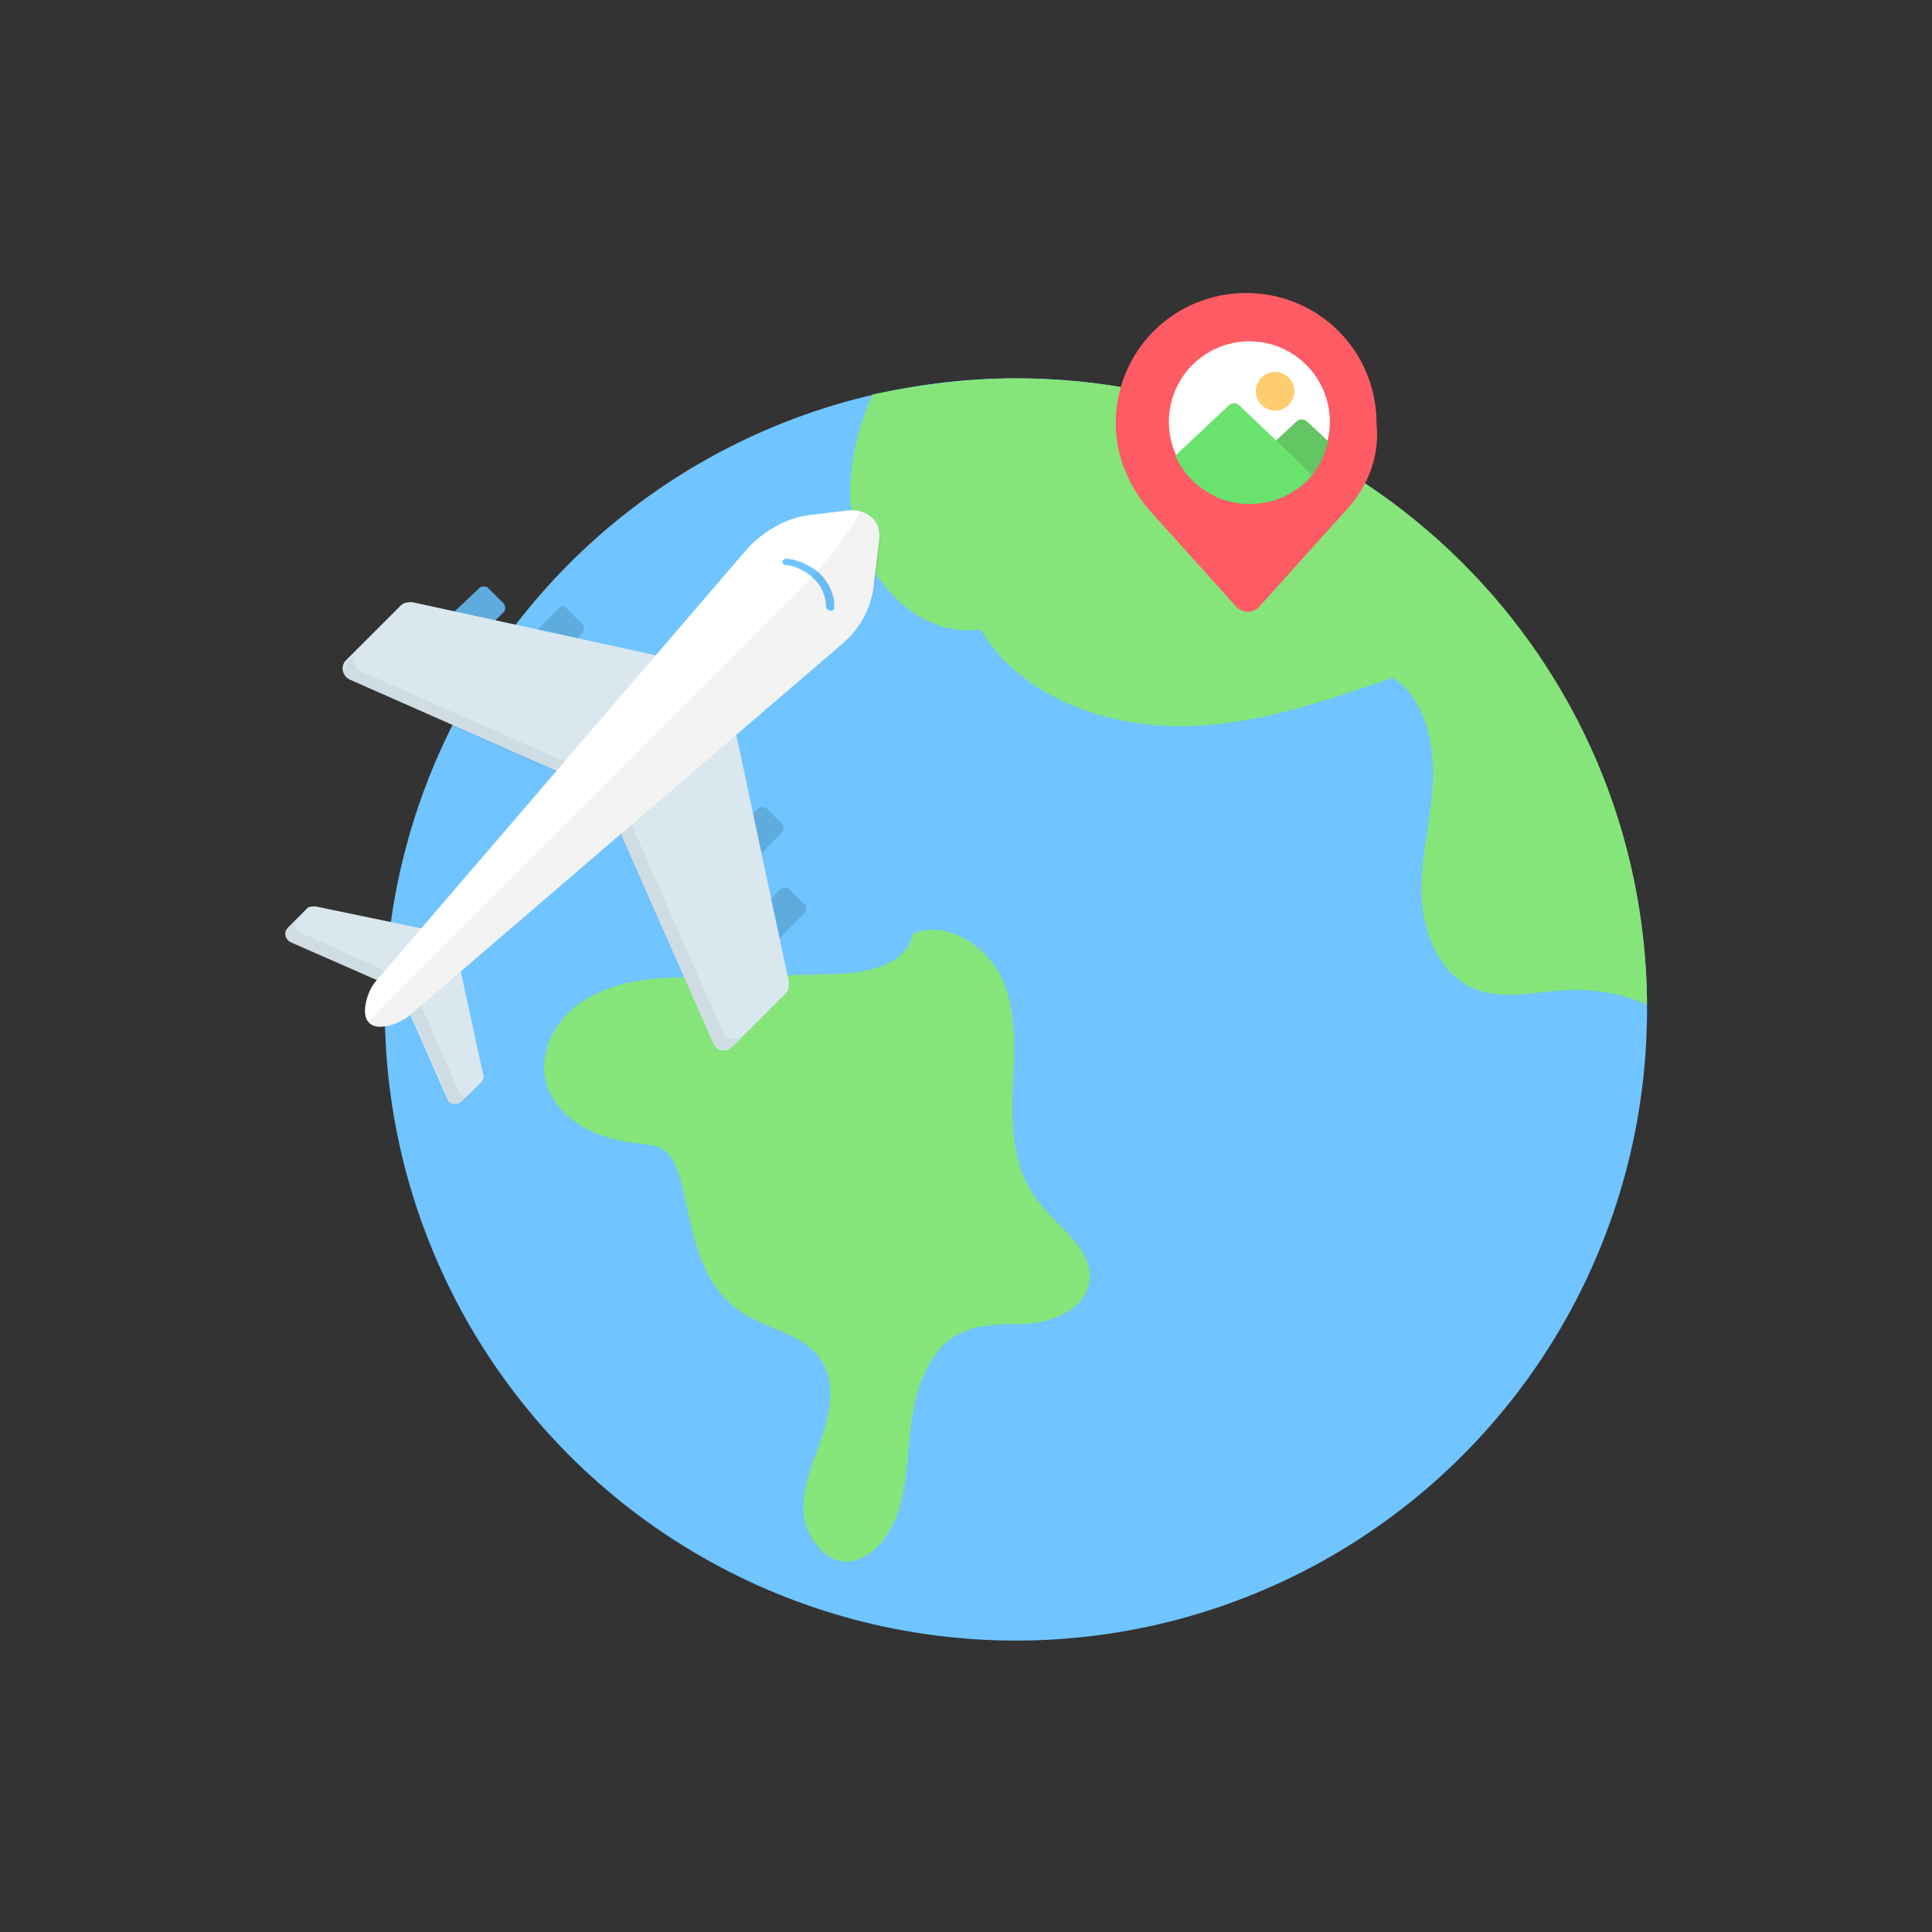 <!-- icon666.com - MILLIONS vector ICONS FREE --><svg id="Layer_1" enable-background="new 0 0 120 120" viewBox="0 0 120 120" xmlns="http://www.w3.org/2000/svg"><rect x="0" y="0" width="120" height="120" fill="#333333" stroke="none"/><g><g><circle cx="63.1" cy="62.7" fill="#70c4ff" r="39.2"></circle><g fill="#85e57a"><path d="m63.1 23.5c-3.1 0-6 .4-8.9 1-.9 2-1.4 4.1-1.4 6.2.1 4.4 3.8 9 8.1 8.4 2.4 4 7.3 5.9 12 6s9.2-1.5 13.6-3c2 1.3 2.6 4 2.5 6.4s-.8 4.8-.7 7.2 1.2 5 3.5 5.8c1.7.6 3.6.1 5.5 0 1.7-.1 3.4.2 5 .9-.1-21.5-17.6-38.9-39.2-38.9z"></path><path d="m64.4 74.5c-1.4-1.8-1.6-4.4-1.5-6.7s.3-4.8-.6-6.9-3.5-3.8-5.6-2.9c-.4 2-3 2.5-5.1 2.5-2.8.1-5.7.1-8.5.2-2 0-4.2.1-6 1-1.9.8-3.4 2.7-3.3 4.8.1 1.7 1.4 3.1 3 3.8 3.4 1.5 4.7-.4 5.6 3.5.7 2.9 1 6 3.8 7.8 1.6 1 3.8 1.3 4.8 2.9.9 1.3.6 3.1.1 4.6s-1.2 3-1.2 4.5c0 1.6 1.1 3.3 2.6 3.4 1.2 0 2.2-.9 2.8-2 1.1-2 1-4.3 1.3-6.6.3-2.2 1.1-4.7 3.1-5.6 1.4-.7 2.9-.5 4.4-.6 1.5-.2 3.1-.9 3.5-2.3.6-2.2-1.9-3.6-3.2-5.4z"></path></g></g><g><g fill="#5eacdd"><path d="m29.6 39.7 1.7-1.7c.1-.1.1-.4 0-.5l-1-1c-.1-.1-.4-.1-.5 0l-1.8 1.7c-.1.1-.1.4 0 .5l1 1c.2.2.4.2.6 0z"></path><path d="m34.7 37.8-3 3c-.1.1-.1.4 0 .5l1 1c.1.1.4.1.5 0l3-3c.1-.1.1-.4 0-.5l-1-1c-.1-.2-.4-.2-.5 0z"></path><path d="m48.5 55.2-1.7 1.7c-.1.1-.1.4 0 .5l1 1c.1.1.4.1.5 0l1.7-1.7c.1-.1.1-.4 0-.5l-1-1c-.1-.1-.4-.1-.5 0z"></path><path d="m47.1 50.2-3 3c-.1.1-.1.4 0 .5l1 1c.1.1.4.1.5 0l3-3c.1-.1.1-.4 0-.5l-1-1c-.1-.1-.3-.1-.5 0z"></path></g><g fill="#dae7ef"><path d="m19.6 56.3c-.2 0-.4 0-.5.1l-1.2 1.2c-.3.3-.2.7.1.9l6.6 2.9c.1 0 .2.1.3.3l2.9 6.6c.1.3.6.4.9.1l1.2-1.2c.1-.1.2-.3.1-.5l-1.8-8.3c0-.2-.2-.4-.4-.4z"></path><path d="m44.4 41.5-18.8-4.1c-.2 0-.5 0-.7.2l-3.4 3.4c-.4.4-.2 1 .2 1.2l15.4 6.8c.2.1.3.2.4.4l6.8 15.4c.2.5.8.6 1.2.2l3.3-3.3c.2-.2.2-.4.2-.7l-4-18.8c-.1-.4-.3-.6-.6-.7z"></path></g><g opacity=".05"><path d="m28.5 67.8c.1.3.6.4.9.1l-.6.6c-.3.3-.7.2-.9-.1l-2.9-6.6c0-.1-.1-.2-.3-.3l-6.7-3c-.3-.1-.4-.6-.1-.9l.6-.6c-.3.3-.2.7.1.9l6.7 3c.1 0 .2.1.3.3z"></path><path d="m44.9 64.1c.2.5.8.6 1.2.2l-.6.7c-.4.4-1 .2-1.2-.2l-6.8-15.3c-.1-.2-.2-.3-.4-.4l-15.3-6.8c-.5-.2-.6-.8-.2-1.2l.6-.6c-.4.4-.2 1 .2 1.2l15.4 6.8c.1.1.3.2.4.4z"></path></g><path d="m52.3 40-26.9 23.1c-.6.5-2 1-2.5.4-.5-.5-.1-1.9.4-2.5l23.1-26.9c1-1.1 2.4-1.9 3.8-2.1l2.5-.3c1.2-.1 2.1.7 1.9 1.9l-.3 2.5c-.1 1.5-.8 2.9-2 3.9z" fill="#fff"></path><g><path d="m51.7 37.9s-.1.1-.2 0c-.1 0-.2-.1-.2-.3 0-.4-.2-1.2-.8-1.7-.5-.5-1.3-.8-1.7-.8-.1 0-.2-.1-.2-.2s.1-.2.2-.2c.5 0 1.4.3 2.1.9.7.7 1 1.6.9 2.2 0 .1 0 .1-.1.1z" fill="#70c4ff"></path></g><path d="m54.7 33.7-.3 2.5c-.2 1.4-.9 2.8-2.1 3.8l-26.9 23.1c-.6.5-2 1-2.6.4l27.1-27.1s2.2-2.2 3.6-4.7c.8.3 1.3 1.1 1.2 2z" opacity=".05"></path></g><g><path d="m83.6 31.7-5.4 6c-.4.4-1 .4-1.4 0l-5.4-6c-1.3-1.5-2.1-3.4-2.1-5.4 0-4.5 3.6-8.1 8.1-8.1 4.5 0 8.1 3.6 8.1 8.1.2 2-.5 3.9-1.9 5.4z" fill="#ff5b64"></path><circle cx="77.6" cy="26.2" fill="#fff" r="5"></circle><circle cx="79.2" cy="24.3" fill="#ffcc70" r="1.2"></circle><path d="m82.5 27.4c-.2.8-.5 1.5-1 2.1-.9 1.1-2.3 1.8-3.9 1.8-.7 0-1.4-.2-2.1-.4l5-4.7c.2-.2.5-.2.7 0z" fill="#63c663"></path><path d="m81.5 29.5c-.9 1.1-2.3 1.8-3.9 1.8-2 0-3.8-1.2-4.6-3l3.3-3.1c.2-.2.5-.2.7 0z" fill="#69e26e"></path></g></g></svg>